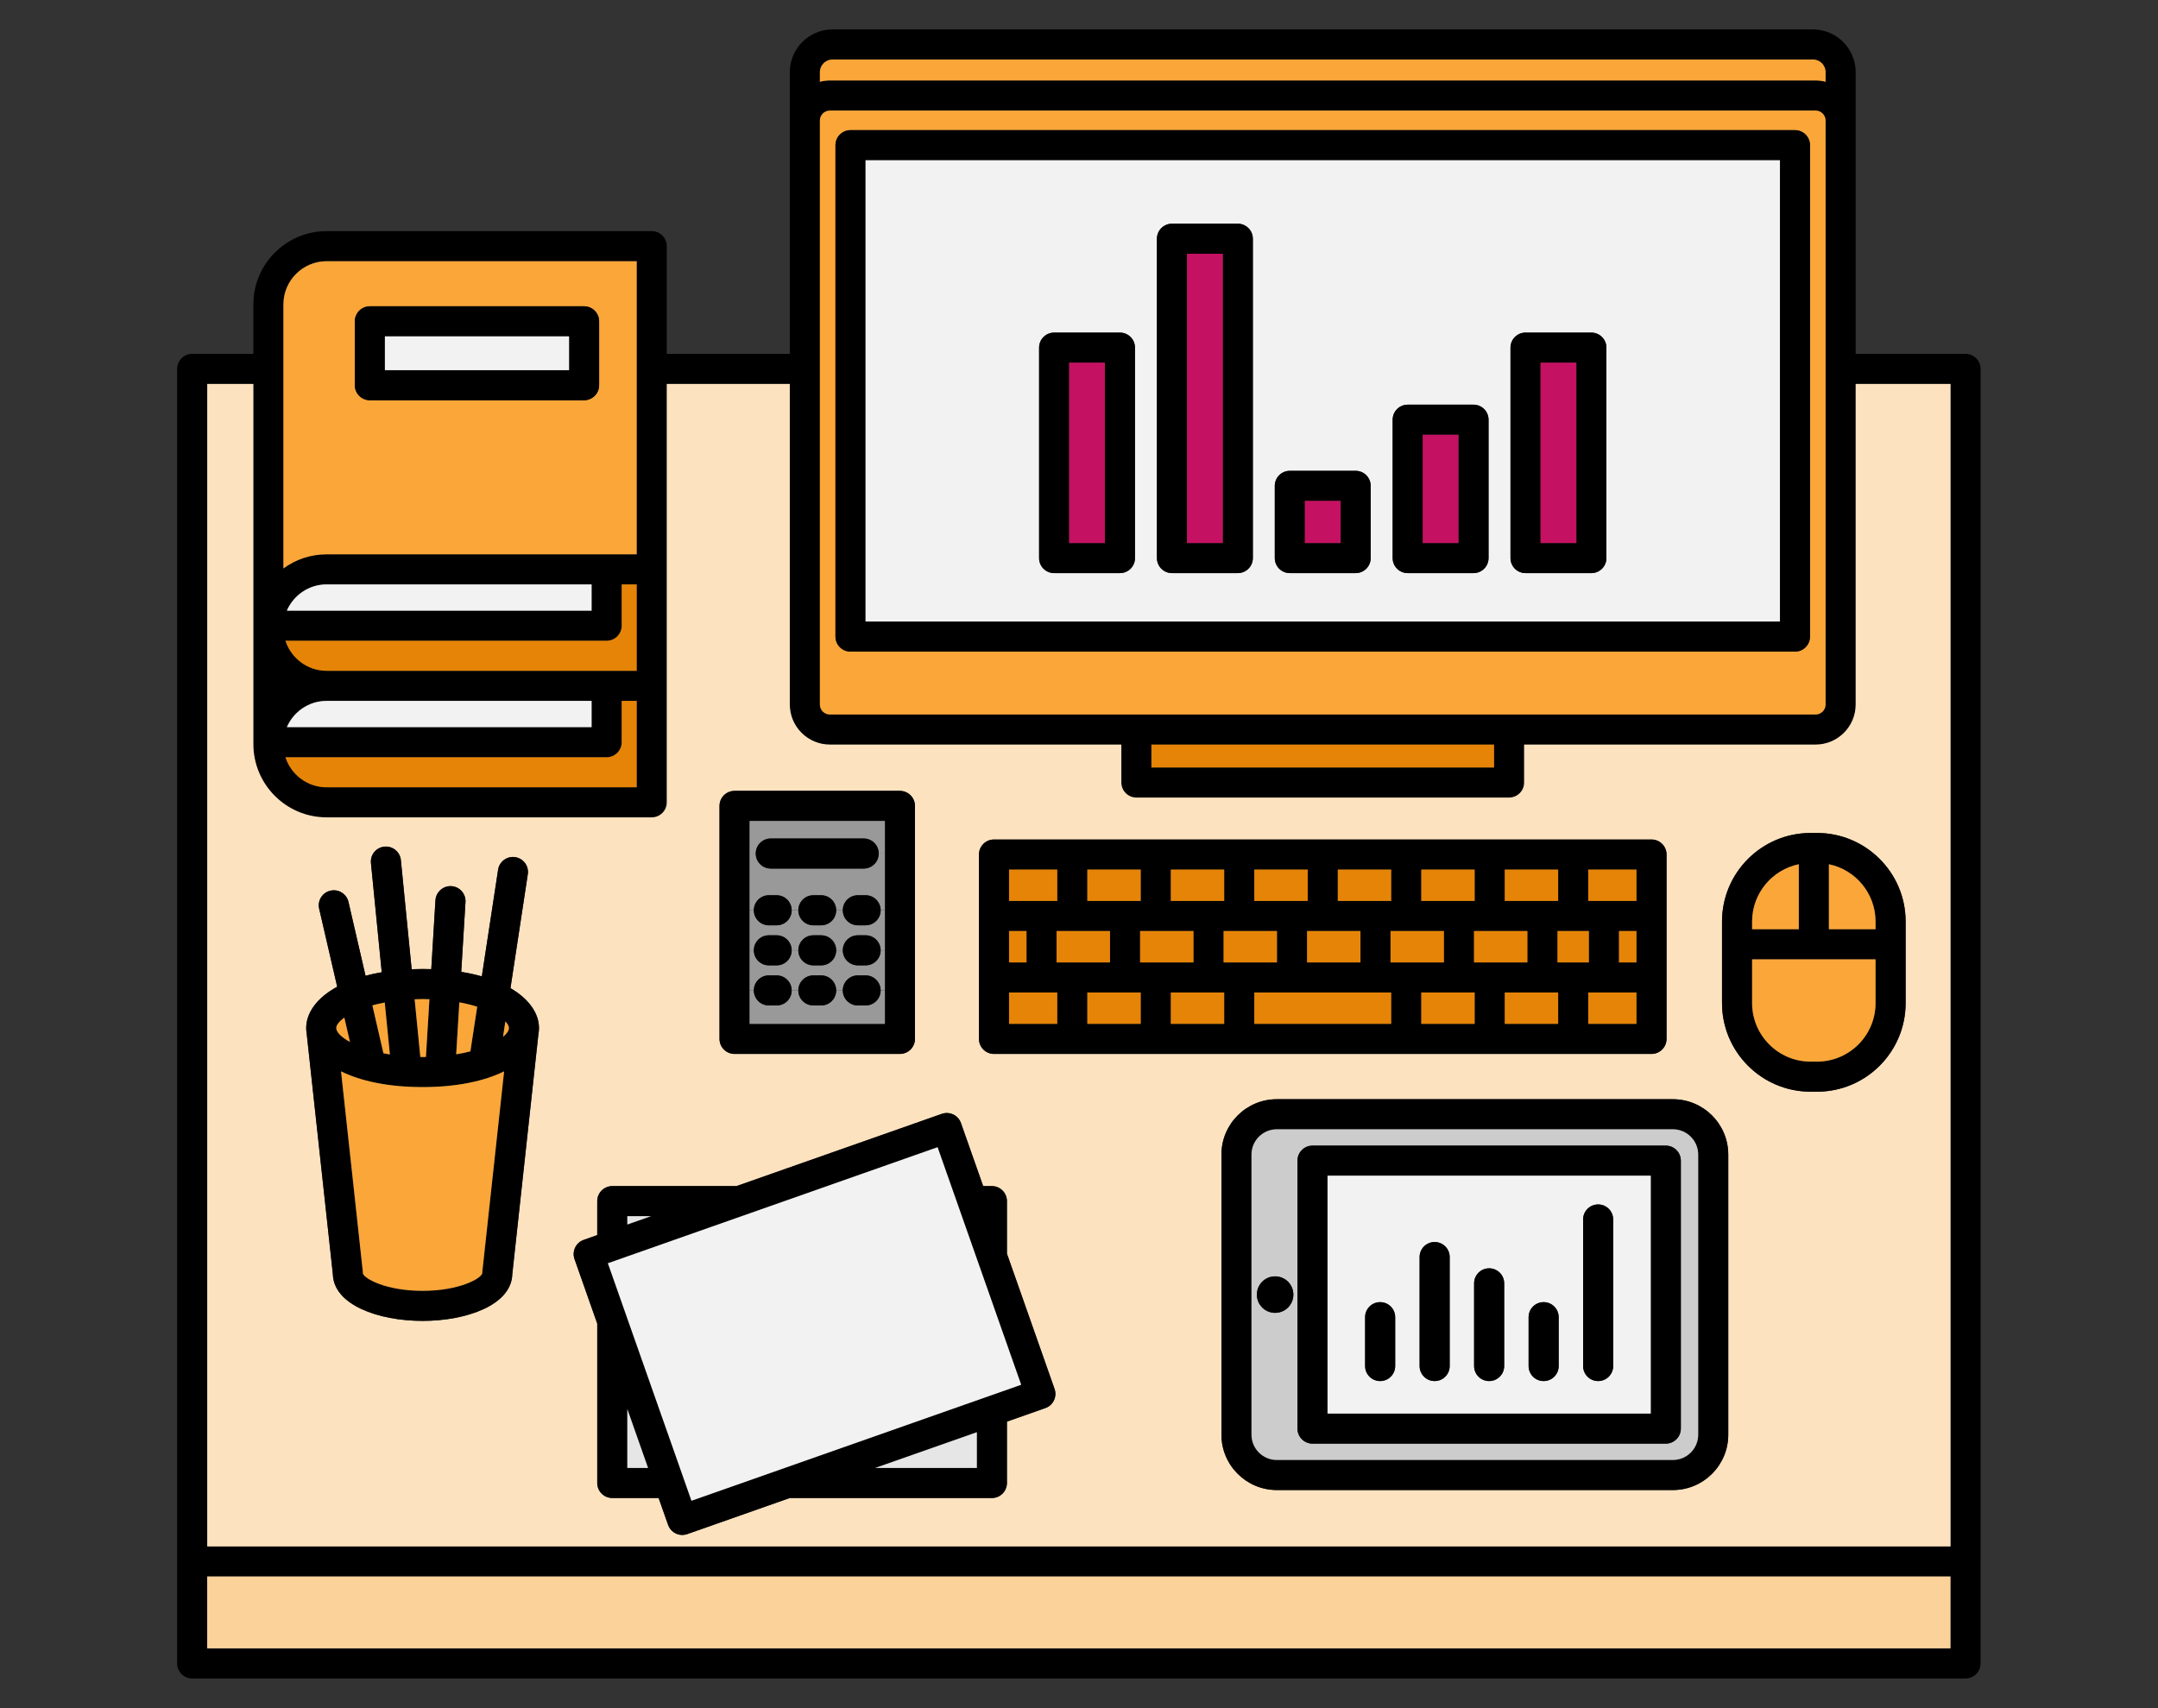 <?xml version="1.0" encoding="UTF-8"?>
<svg clip-rule="evenodd" fill-rule="evenodd" stroke-linejoin="round" stroke-miterlimit="1.414" version="1.1" viewBox="0 0 240 190" xmlns="http://www.w3.org/2000/svg" xmlns:cc="http://creativecommons.org/ns#" xmlns:dc="http://purl.org/dc/elements/1.1/" xmlns:rdf="http://www.w3.org/1999/02/22-rdf-syntax-ns#">
<rect x="0" y="0" width="240" height="190" fill="#333333" stroke="none"/>
<clipPath>
<path d="M0 0h240v190H0z"/>
</clipPath>
<g transform="matrix(.418 0 0 .418 19.594 -5.406)">
<path d="m480.09 111.1v317.34s-0.01 0.01-0.01 0.02v27.12c0 2.21-1.79 4-4 4h-471.83c-2.21 0-4-1.79-4-4v-27.14c0-0.03 0.01-0.05 0.01-0.08v-317.26c0-2.21 1.79-4 4-4h16.27v-13.16c0-10.76 8.74-19.5 19.5-19.5h86.5c2.2 0 4 1.79 4 4v28.66h32.73v-74.96c0-6.27 5.11-11.38 11.38-11.38h260.83c6.28 0 11.38 5.11 11.38 11.38v74.96h29.24c2.2 0 4 1.79 4 4zm-8 313.34v-309.34h-25.24v85.31c0 5.88-4.79 10.66-10.67 10.66h-77.54v10.1c0 2.21-1.79 4-4 4h-99.17c-2.21 0-4-1.79-4-4v-10.1h-77.54c-5.88 0-10.67-4.78-10.67-10.66v-85.31h-32.73v111.34c0 2.21-1.8 4-4 4h-86.5c-10.76 0-19.5-8.75-19.5-19.5v-95.84h-12.27v309.34zm-0.01 27.14v-19.14h-463.83v19.14zm-33.23-251.17v-155.39c0-1.47-1.2-2.67-2.67-2.67h-262.25c-1.47 0-2.67 1.2-2.67 2.67v155.39c0 1.47 1.2 2.66 2.67 2.66h262.25c1.47 0 2.67-1.19 2.67-2.66zm0-165.71v-2.56c0-1.86-1.51-3.38-3.38-3.38h-260.83c-1.86 0-3.38 1.52-3.38 3.38v2.56c0.86-0.22 1.75-0.35 2.67-0.35h262.25c0.92 0 1.81 0.13 2.67 0.35zm-88.21 182.47v-6.1h-91.17v6.1zm-228.11 5.27v-23h-4v11c0 2.21-1.8 4-4 4h-85.46c1.49 4.63 5.84 8 10.96 8zm0-31v-23h-4v11c0 2.21-1.8 4-4 4h-85.46c1.49 4.63 5.84 8 10.96 8zm0-31v-78h-82.5c-6.35 0-11.5 5.16-11.5 11.5v70.26c3.22-2.37 7.2-3.76 11.5-3.76zm-12 46v-7h-70.5c-4.75 0-8.83 2.89-10.59 7zm0-31v-7h-70.5c-4.75 0-8.83 2.89-10.59 7z"/>
<path d="m472.09 115.1v309.34h-463.83v-309.34h12.27v95.84c0 10.75 8.74 19.5 19.5 19.5h86.5c2.2 0 4-1.79 4-4v-111.34h32.73v85.31c0 5.88 4.79 10.66 10.67 10.66h77.54v10.1c0 2.21 1.79 4 4 4h99.17c2.21 0 4-1.79 4-4v-10.1h77.54c5.88 0 10.67-4.78 10.67-10.66v-85.31zm-11.95 164.77v-21.72c0-12.99-10.57-23.56-23.57-23.56h-1.71c-13 0-23.57 10.57-23.57 23.56v21.72c0 13 10.57 23.57 23.57 23.57h1.71c13 0 23.57-10.57 23.57-23.57zm-47.19 114.84v-74.54c0-8.12-6.6-14.73-14.73-14.73h-105.39c-8.12 0-14.73 6.61-14.73 14.73v74.54c0 8.12 6.61 14.73 14.73 14.73h105.39c8.13 0 14.73-6.61 14.73-14.73zm-16.42-105.32v-49.06c0-2.21-1.8-4-4-4h-174.94c-2.21 0-4 1.79-4 4v49.06c0 2.21 1.79 4 4 4h174.94c2.2 0 4-1.79 4-4zm-163 96.2c0.46-0.96 0.52-2.06 0.17-3.06l-12.67-36v-13.97c0-2.2-1.79-4-4-4h-2.32l-5.91-16.77c-0.73-2.09-3.01-3.18-5.1-2.45l-54.63 19.22h-33.04c-2.21 0-4 1.8-4 4v9.04l-3.6 1.27c-1 0.35-1.82 1.08-2.28 2.04s-0.52 2.06-0.17 3.06l6.05 17.18v42.41c0 2.21 1.79 4 4 4h12.33l2.52 7.15c0.58 1.65 2.12 2.68 3.77 2.68 0.44 0 0.89-0.07 1.33-0.23l27.27-9.6h53.78c2.21 0 4-1.79 4-4v-16.33l10.22-3.6c1-0.35 1.82-1.08 2.28-2.04zm-36.97-96.2v-62c0-2.21-1.79-4-4-4h-44c-2.21 0-4 1.79-4 4v62c0 2.21 1.79 4 4 4h44c2.21 0 4-1.79 4-4zm-100.18-1.32c0.09-0.52 0.15-1.04 0.15-1.57 0-3.83-2.58-7.69-7.59-10.62l4.61-30.3c0.34-2.18-1.16-4.22-3.35-4.56-2.19-0.33-4.22 1.17-4.55 3.36l-4.33 28.37c-1.69-0.48-3.52-0.88-5.48-1.2l1.13-18.57c0.13-2.21-1.55-4.1-3.75-4.24-2.19-0.12-4.1 1.55-4.24 3.75l-1.11 18.34c-0.76-0.02-1.53-0.04-2.31-0.04-1 0-1.96 0.03-2.91 0.06l-2.87-29.04c-0.22-2.2-2.19-3.8-4.38-3.58-2.2 0.21-3.8 2.17-3.58 4.37l2.87 29.05c-1.52 0.26-2.96 0.57-4.31 0.94l-4.54-19.65c-0.5-2.15-2.66-3.49-4.8-2.99-2.16 0.5-3.5 2.64-3 4.8l4.8 20.76c-5.46 2.97-8.25 6.99-8.25 10.99 0 0.53 0.05 1.05 0.14 1.57l6.96 63.98c0.24 8.12 12.12 12.38 23.87 12.38 11.74 0 23.63-4.26 23.86-12.38z" fill="#fde2bf"/>
<rect x="8.25" y="432.44" width="463.83" height="19.14" fill="#fcd29b"/>
<path d="m460.14 258.15v21.72c0 13-10.57 23.57-23.57 23.57h-1.71c-13 0-23.57-10.57-23.57-23.57v-21.72c0-12.99 10.57-23.56 23.57-23.56h1.71c13 0 23.57 10.57 23.57 23.56zm-8 21.72v-11.66h-32.85v11.66c0 8.59 6.99 15.57 15.57 15.57h1.71c8.59 0 15.57-6.98 15.57-15.57zm0-19.66v-2.06c0-7.5-5.34-13.79-12.42-15.24v17.3zm-20.42 0v-17.3c-7.09 1.45-12.43 7.74-12.43 15.24v2.06z"/>
<path d="m452.14 268.21v11.66c0 8.59-6.98 15.57-15.57 15.57h-1.71c-8.58 0-15.57-6.98-15.57-15.57v-11.66z" fill="#faa639"/>
<path d="m452.14 258.15v2.06h-12.42v-17.3c7.08 1.45 12.42 7.74 12.42 15.24z" fill="#faa639"/>
<path d="m438.85 45.02v155.39c0 1.47-1.2 2.66-2.67 2.66h-262.25c-1.47 0-2.67-1.19-2.67-2.66v-155.39c0-1.47 1.2-2.67 2.67-2.67h262.25c1.47 0 2.67 1.2 2.67 2.67zm-4.15 137.31v-130.76c0-2.21-1.79-4-4-4h-251.29c-2.21 0-4 1.79-4 4v130.76c0 2.21 1.79 4 4 4h251.29c2.21 0 4-1.79 4-4z" fill="#faa639"/>
<path d="m438.85 32.14v2.56c-0.86-0.22-1.75-0.35-2.67-0.35h-262.25c-0.92 0-1.81 0.13-2.67 0.35v-2.56c0-1.86 1.52-3.38 3.38-3.38h260.83c1.87 0 3.38 1.52 3.38 3.38z" fill="#faa639"/>
<path d="m434.7 51.57v130.76c0 2.21-1.79 4-4 4h-251.29c-2.21 0-4-1.79-4-4v-130.76c0-2.21 1.79-4 4-4h251.29c2.21 0 4 1.79 4 4zm-8 126.76v-122.76h-243.29v122.76z"/>
<path d="m431.72 242.91v17.3h-12.43v-2.06c0-7.5 5.34-13.79 12.43-15.24z" fill="#faa639"/>
<path d="m426.7 55.57v122.76h-243.29v-122.76zm-46.17 105.87v-56c0-2.21-1.8-4-4-4h-17.52c-2.21 0-4 1.79-4 4v56c0 2.21 1.79 4 4 4h17.52c2.2 0 4-1.79 4-4zm-31.36 0v-36.82c0-2.21-1.79-4-4-4h-17.51c-2.21 0-4 1.79-4 4v36.82c0 2.21 1.79 4 4 4h17.51c2.21 0 4-1.79 4-4zm-31.36 0v-19.22c0-2.21-1.79-4-4-4h-17.51c-2.21 0-4 1.79-4 4v19.22c0 2.21 1.79 4 4 4h17.51c2.21 0 4-1.79 4-4zm-31.35 0v-84.98c0-2.2-1.8-4-4-4h-17.52c-2.21 0-4 1.8-4 4v84.98c0 2.21 1.79 4 4 4h17.52c2.2 0 4-1.79 4-4zm-31.36 0v-56c0-2.21-1.79-4-4-4h-17.51c-2.21 0-4 1.79-4 4v56c0 2.21 1.79 4 4 4h17.51c2.21 0 4-1.79 4-4z" fill="#f2f2f2"/>
<path d="m412.95 320.17v74.54c0 8.12-6.6 14.73-14.73 14.73h-105.39c-8.12 0-14.73-6.61-14.73-14.73v-74.54c0-8.12 6.61-14.73 14.73-14.73h105.39c8.13 0 14.73 6.61 14.73 14.73zm-8 74.54v-74.54c0-3.71-3.02-6.73-6.73-6.73h-105.39c-3.71 0-6.73 3.02-6.73 6.73v74.54c0 3.71 3.02 6.73 6.73 6.73h105.39c3.71 0 6.73-3.02 6.73-6.73z"/>
<path d="m404.95 320.17v74.54c0 3.71-3.02 6.73-6.73 6.73h-105.39c-3.71 0-6.73-3.02-6.73-6.73v-74.54c0-3.71 3.02-6.73 6.73-6.73h105.39c3.71 0 6.73 3.02 6.73 6.73zm-4.62 72.92v-71.3c0-2.21-1.79-4-4-4h-94c-2.21 0-4 1.79-4 4v71.3c0 2.2 1.79 4 4 4h94c2.21 0 4-1.8 4-4zm-103.09-35.65c0-2.69-2.17-4.86-4.86-4.86-2.68 0-4.85 2.17-4.85 4.86 0 2.68 2.17 4.85 4.85 4.85 2.69 0 4.86-2.17 4.86-4.85z" fill="#ccc"/>
<path d="m400.33 321.79v71.3c0 2.2-1.79 4-4 4h-94c-2.21 0-4-1.8-4-4v-71.3c0-2.21 1.79-4 4-4h94c2.21 0 4 1.79 4 4zm-8 67.3v-63.3h-86v63.3z"/>
<path d="m396.53 240.33v49.06c0 2.21-1.8 4-4 4h-174.94c-2.21 0-4-1.79-4-4v-49.06c0-2.21 1.79-4 4-4h174.94c2.2 0 4 1.79 4 4zm-8 45.06v-8.35h-12.84v8.35zm0-16.35v-8.36h-4.66v8.36zm0-16.36v-8.35h-12.84v8.35zm-12.66 16.36v-8.36h-8.36v8.36zm-8.18 16.35v-8.35h-14.21v8.35zm0-32.71v-8.35h-14.21v8.35zm-8.18 16.36v-8.36h-14.21v8.36zm-14.03 16.35v-8.35h-14.21v8.35zm0-32.71v-8.35h-14.21v8.35zm-8.18 16.36v-8.36h-14.21v8.36zm-14.03 16.35v-8.35h-36.43v8.35zm0-32.71v-8.35h-14.21v8.35zm-8.18 16.36v-8.36h-14.21v8.36zm-14.03-16.36v-8.35h-14.22v8.35zm-8.18 16.36v-8.36h-14.21v8.36zm-14.04 16.35v-8.35h-14.21v8.35zm0-32.71v-8.35h-14.21v8.35zm-8.17 16.36v-8.36h-14.21v8.36zm-14.04 16.35v-8.35h-14.21v8.35zm0-32.71v-8.35h-14.21v8.35zm-8.17 16.36v-8.36h-14.22v8.36zm-14.04 16.35v-8.35h-12.83v8.35zm0-32.71v-8.35h-12.83v8.35zm-8.18 16.36v-8.36h-4.65v8.36z"/>
<path d="m392.33 325.79v63.3h-86v-63.3zm-10 50.65v-39c0-2.21-1.79-4-4-4s-4 1.79-4 4v39c0 2.21 1.79 4 4 4s4-1.79 4-4zm-14.5 0v-13c0-2.21-1.79-4-4-4s-4 1.79-4 4v13c0 2.21 1.79 4 4 4s4-1.79 4-4zm-14.5 0v-22c0-2.21-1.79-4-4-4s-4 1.79-4 4v22c0 2.21 1.79 4 4 4s4-1.79 4-4zm-14.5 0v-29c0-2.21-1.79-4-4-4s-4 1.79-4 4v29c0 2.21 1.79 4 4 4s4-1.79 4-4zm-14.5 0v-13c0-2.21-1.79-4-4-4s-4 1.79-4 4v13c0 2.21 1.79 4 4 4s4-1.79 4-4z" fill="#f2f2f2"/>
<rect x="375.69" y="277.04" width="12.84" height="8.35" fill="#e58406"/>
<rect x="383.87" y="260.68" width="4.66" height="8.36" fill="#e58406"/>
<rect x="375.69" y="244.33" width="12.84" height="8.35" fill="#e58406"/>
<path d="m382.33 337.44v39c0 2.21-1.79 4-4 4s-4-1.79-4-4v-39c0-2.21 1.79-4 4-4s4 1.79 4 4z"/>
<path d="m380.53 105.44v56c0 2.21-1.8 4-4 4h-17.52c-2.21 0-4-1.79-4-4v-56c0-2.21 1.79-4 4-4h17.52c2.2 0 4 1.79 4 4zm-8 52v-48h-9.52v48z"/>
<rect x="367.51" y="260.68" width="8.36" height="8.36" fill="#e58406"/>
<rect x="363.01" y="109.44" width="9.52" height="48" fill="#c51162"/>
<path d="m367.83 363.44v13c0 2.21-1.79 4-4 4s-4-1.79-4-4v-13c0-2.21 1.79-4 4-4s4 1.79 4 4z"/>
<rect x="353.48" y="277.04" width="14.21" height="8.35" fill="#e58406"/>
<rect x="353.48" y="244.33" width="14.21" height="8.35" fill="#e58406"/>
<rect x="345.3" y="260.68" width="14.21" height="8.36" fill="#e58406"/>
<path d="m353.33 354.44v22c0 2.21-1.79 4-4 4s-4-1.79-4-4v-22c0-2.21 1.79-4 4-4s4 1.79 4 4z"/>
<rect x="259.47" y="211.07" width="91.17" height="6.1" fill="#e58406"/>
<path d="m349.17 124.62v36.82c0 2.21-1.79 4-4 4h-17.51c-2.21 0-4-1.79-4-4v-36.82c0-2.21 1.79-4 4-4h17.51c2.21 0 4 1.79 4 4zm-8 32.82v-28.82h-9.51v28.82z"/>
<rect x="331.27" y="277.04" width="14.21" height="8.35" fill="#e58406"/>
<rect x="331.27" y="244.33" width="14.21" height="8.35" fill="#e58406"/>
<rect x="331.66" y="128.62" width="9.51" height="28.82" fill="#c51162"/>
<path d="m338.83 347.44v29c0 2.21-1.79 4-4 4s-4-1.79-4-4v-29c0-2.21 1.79-4 4-4s4 1.79 4 4z"/>
<rect x="323.09" y="260.68" width="14.21" height="8.36" fill="#e58406"/>
<path d="m324.33 363.44v13c0 2.21-1.79 4-4 4s-4-1.79-4-4v-13c0-2.21 1.79-4 4-4s4 1.79 4 4z"/>
<rect x="286.84" y="277.04" width="36.43" height="8.35" fill="#e58406"/>
<rect x="309.06" y="244.33" width="14.21" height="8.35" fill="#e58406"/>
<path d="m317.81 142.22v19.22c0 2.21-1.79 4-4 4h-17.51c-2.21 0-4-1.79-4-4v-19.22c0-2.21 1.79-4 4-4h17.51c2.21 0 4 1.79 4 4zm-8 15.22v-11.22h-9.51v11.22z"/>
<rect x="300.88" y="260.68" width="14.21" height="8.36" fill="#e58406"/>
<rect x="300.3" y="146.22" width="9.51" height="11.22" fill="#c51162"/>
<rect x="286.84" y="244.33" width="14.22" height="8.35" fill="#e58406"/>
<path d="m292.38 352.58c2.69 0 4.86 2.17 4.86 4.86 0 2.68-2.17 4.85-4.86 4.85-2.68 0-4.85-2.17-4.85-4.85 0-2.69 2.17-4.86 4.85-4.86z"/>
<rect x="278.67" y="260.68" width="14.21" height="8.36" fill="#e58406"/>
<path d="m286.46 76.46v84.98c0 2.21-1.8 4-4 4h-17.52c-2.21 0-4-1.79-4-4v-84.98c0-2.2 1.79-4 4-4h17.52c2.2 0 4 1.8 4 4zm-8 80.98v-76.98h-9.52v76.98z"/>
<rect x="264.63" y="277.04" width="14.21" height="8.35" fill="#e58406"/>
<rect x="264.63" y="244.33" width="14.21" height="8.35" fill="#e58406"/>
<rect x="268.94" y="80.46" width="9.52" height="76.98" fill="#c51162"/>
<rect x="256.46" y="260.68" width="14.21" height="8.36" fill="#e58406"/>
<rect x="242.42" y="277.04" width="14.21" height="8.35" fill="#e58406"/>
<rect x="242.42" y="244.33" width="14.21" height="8.35" fill="#e58406"/>
<path d="m255.1 105.44v56c0 2.21-1.79 4-4 4h-17.51c-2.21 0-4-1.79-4-4v-56c0-2.21 1.79-4 4-4h17.51c2.21 0 4 1.79 4 4zm-8 52v-48h-9.51v48z"/>
<rect x="234.24" y="260.68" width="14.22" height="8.36" fill="#e58406"/>
<rect x="237.59" y="109.44" width="9.51" height="48" fill="#c51162"/>
<rect x="221.59" y="277.04" width="12.83" height="8.35" fill="#e58406"/>
<rect x="221.59" y="244.33" width="12.83" height="8.35" fill="#e58406"/>
<path d="m233.7 382.53c0.35 1 0.29 2.1-0.17 3.06s-1.28 1.69-2.28 2.04l-10.22 3.6v16.33c0 2.21-1.79 4-4 4h-53.78l-27.27 9.6c-0.44 0.16-0.89 0.23-1.33 0.23-1.65 0-3.19-1.03-3.77-2.68l-2.52-7.15h-12.33c-2.21 0-4-1.79-4-4v-42.41l-6.05-17.18c-0.35-1-0.29-2.1 0.17-3.06s1.28-1.69 2.28-2.04l3.6-1.27v-9.04c0-2.2 1.79-4 4-4h33.04l54.63-19.22c2.09-0.73 4.37 0.36 5.1 2.45l5.91 16.77h2.32c2.21 0 4 1.8 4 4v13.97zm-8.88-1.11-22.24-63.21-87.72 30.88 22.24 63.2zm-11.79 22.14v-9.51l-27.05 9.51zm-93-64.78 6.31-2.22h-6.31zm5.52 64.78-5.52-15.68v15.68z"/>
<rect x="221.59" y="260.68" width="4.65" height="8.36" fill="#e58406"/>
<polygon points="137.1 412.29 114.86 349.09 202.58 318.21 224.82 381.42" fill="#f2f2f2"/>
<polygon points="213.03 403.56 185.98 403.56 213.03 394.05" fill="#e6e6e6"/>
<path d="m196.56 227.39v62c0 2.21-1.79 4-4 4h-44c-2.21 0-4-1.79-4-4v-62c0-2.21 1.79-4 4-4h44c2.21 0 4 1.79 4 4zm-8 58v-54h-36v54z"/>
<path d="m188.56 276.49v8.9h-36v-8.9h1.13c0 2.21 1.79 4 4 4h2.07c2.21 0 4-1.79 4-4h1.77c0 2.21 1.79 4 4 4h2.07c2.21 0 4-1.79 4-4h1.76c0 2.21 1.79 4 4 4h2.07c2.21 0 4-1.79 4-4z" fill="#999"/>
<path d="m188.56 265.82v10.67h-1.13c0-2.21-1.79-4-4-4h-2.07c-2.21 0-4 1.79-4 4h-1.76c0-2.21-1.79-4-4-4h-2.07c-2.21 0-4 1.79-4 4h-1.77c0-2.21-1.79-4-4-4h-2.07c-2.21 0-4 1.79-4 4h-1.13v-10.67h1.13c0 2.21 1.79 4 4 4h2.07c2.21 0 4-1.79 4-4h1.77c0 2.21 1.79 4 4 4h2.07c2.21 0 4-1.79 4-4h1.76c0 2.21 1.79 4 4 4h2.07c2.21 0 4-1.79 4-4z" fill="#999"/>
<path d="m188.56 255.16v10.66h-1.13c0-2.21-1.79-4-4-4h-2.07c-2.21 0-4 1.79-4 4h-1.76c0-2.21-1.79-4-4-4h-2.07c-2.21 0-4 1.79-4 4h-1.77c0-2.21-1.79-4-4-4h-2.07c-2.21 0-4 1.79-4 4h-1.13v-10.66h1.13c0 2.21 1.79 4 4 4h2.07c2.21 0 4-1.79 4-4h1.77c0 2.21 1.79 4 4 4h2.07c2.21 0 4-1.79 4-4h1.76c0 2.21 1.79 4 4 4h2.07c2.21 0 4-1.79 4-4z" fill="#999"/>
<path d="m188.56 240.06v15.1h-1.13c0-2.21-1.79-4-4-4h-2.07c-2.21 0-4 1.79-4 4h-1.76c0-2.21-1.79-4-4-4h-2.07c-2.21 0-4 1.79-4 4h-1.77c0-2.21-1.79-4-4-4h-2.07c-2.21 0-4 1.79-4 4h-1.13v-15.1h1.64c0 2.21 1.79 4 4 4h24.72c2.21 0 4-1.79 4-4z" fill="#999"/>
<path d="m188.56 231.39v8.67h-1.64c0-2.21-1.79-4-4-4h-24.72c-2.21 0-4 1.79-4 4h-1.64v-8.67z" fill="#999"/>
<path d="m183.43 251.16c2.21 0 4 1.79 4 4s-1.79 4-4 4h-2.07c-2.21 0-4-1.79-4-4s1.79-4 4-4z"/>
<path d="m183.43 261.82c2.21 0 4 1.79 4 4s-1.79 4-4 4h-2.07c-2.21 0-4-1.79-4-4s1.79-4 4-4z"/>
<path d="m183.43 272.49c2.21 0 4 1.79 4 4s-1.79 4-4 4h-2.07c-2.21 0-4-1.79-4-4s1.79-4 4-4z"/>
<path d="m182.92 236.06c2.21 0 4 1.79 4 4s-1.79 4-4 4h-24.72c-2.21 0-4-1.79-4-4s1.79-4 4-4z"/>
<path d="m171.6 251.16c2.21 0 4 1.79 4 4s-1.79 4-4 4h-2.07c-2.21 0-4-1.79-4-4s1.79-4 4-4z"/>
<path d="m171.6 261.82c2.21 0 4 1.79 4 4s-1.79 4-4 4h-2.07c-2.21 0-4-1.79-4-4s1.79-4 4-4z"/>
<path d="m171.6 272.49c2.21 0 4 1.79 4 4s-1.79 4-4 4h-2.07c-2.21 0-4-1.79-4-4s1.79-4 4-4z"/>
<path d="m159.76 251.16c2.21 0 4 1.79 4 4s-1.79 4-4 4h-2.07c-2.21 0-4-1.79-4-4s1.79-4 4-4z"/>
<path d="m159.76 261.82c2.21 0 4 1.79 4 4s-1.79 4-4 4h-2.07c-2.21 0-4-1.79-4-4s1.79-4 4-4z"/>
<path d="m159.76 272.49c2.21 0 4 1.79 4 4s-1.79 4-4 4h-2.07c-2.21 0-4-1.79-4-4s1.79-4 4-4z"/>
<polygon points="120.03 338.78 120.03 336.56 126.34 336.56" fill="#e6e6e6"/>
<polygon points="125.55 403.56 120.03 403.56 120.03 387.88" fill="#e6e6e6"/>
<path d="m122.53 199.44v23h-82.5c-5.12 0-9.47-3.37-10.96-8h85.46c2.2 0 4-1.79 4-4v-11z" fill="#e58406"/>
<path d="m122.53 168.44v23h-82.5c-5.12 0-9.47-3.37-10.96-8h85.46c2.2 0 4-1.79 4-4v-11z" fill="#e58406"/>
<path d="m122.53 82.44v78h-82.5c-4.3 0-8.28 1.39-11.5 3.76v-70.26c0-6.34 5.15-11.5 11.5-11.5zm-10 33v-17c0-2.21-1.8-4-4-4h-57c-2.21 0-4 1.79-4 4v17c0 2.21 1.79 4 4 4h57c2.2 0 4-1.79 4-4z" fill="#faa639"/>
<path d="m112.53 98.44v17c0 2.21-1.8 4-4 4h-57c-2.21 0-4-1.79-4-4v-17c0-2.21 1.79-4 4-4h57c2.2 0 4 1.79 4 4zm-8 13v-9h-49v9z"/>
<path d="m110.53 199.44v7h-81.09c1.76-4.11 5.84-7 10.59-7z" fill="#f2f2f2"/>
<path d="m110.53 168.44v7h-81.09c1.76-4.11 5.84-7 10.59-7z" fill="#f2f2f2"/>
<rect x="55.53" y="102.44" width="49" height="9" fill="#f2f2f2"/>
<path d="m96.53 286.5c0 0.53-0.06 1.05-0.15 1.57l-6.96 63.98c-0.23 8.12-12.12 12.38-23.86 12.38-11.75 0-23.63-4.26-23.87-12.38l-6.96-63.98c-0.09-0.52-0.14-1.04-0.14-1.57 0-4 2.79-8.02 8.25-10.99l-4.8-20.76c-0.5-2.16 0.84-4.3 3-4.8 2.14-0.5 4.3 0.84 4.8 2.99l4.54 19.65c1.35-0.37 2.79-0.68 4.31-0.94l-2.87-29.05c-0.22-2.2 1.38-4.16 3.58-4.37 2.19-0.22 4.16 1.38 4.38 3.58l2.87 29.04c0.95-0.03 1.91-0.06 2.91-0.06 0.78 0 1.55 0.02 2.31 0.04l1.11-18.34c0.14-2.2 2.05-3.87 4.24-3.75 2.2 0.14 3.88 2.03 3.75 4.24l-1.13 18.57c1.96 0.32 3.79 0.72 5.48 1.2l4.33-28.37c0.33-2.19 2.36-3.69 4.55-3.36 2.19 0.34 3.69 2.38 3.35 4.56l-4.61 30.3c5.01 2.93 7.59 6.79 7.59 10.62zm-8 0c0-0.52-0.33-1.12-0.95-1.76l-0.62 4.1c1.03-0.85 1.57-1.66 1.57-2.34zm-7.08 64.86 5.8-53.33c-5.15 2.53-12.41 4.18-21.69 4.18-9.29 0-16.55-1.65-21.7-4.18l5.8 53.33c0.02 0.15 0.02 0.29 0.02 0.44 0.32 1.36 6.1 4.63 15.88 4.63 9.77 0 15.55-3.27 15.87-4.66 0-0.15 0.01-0.26 0.02-0.41zm-3.17-58.66 1.81-11.87c-1.42-0.45-3-0.85-4.75-1.18l-0.84 13.84c1.35-0.22 2.61-0.49 3.78-0.79zm-11.83 1.49 0.93-15.36c-0.6-0.02-1.2-0.04-1.82-0.04-0.73 0-1.42 0.02-2.12 0.05l1.52 15.36c0.2 0 0.39 0.01 0.6 0.01 0.3 0 0.59-0.01 0.89-0.02zm-9.59-0.66-1.37-13.82c-1.17 0.22-2.27 0.48-3.29 0.76l2.94 12.75c0.56 0.12 1.13 0.22 1.72 0.31zm-10.62-3.32-1.5-6.48c-1.4 1-2.15 1.98-2.15 2.77 0 1.04 1.28 2.41 3.65 3.71z"/>
<path d="m87.58 284.74c0.62 0.64 0.95 1.24 0.95 1.76 0 0.68-0.54 1.49-1.57 2.34z" fill="#faa639"/>
<path d="m87.25 298.03-5.8 53.33c-0.01 0.15-0.02 0.26-0.02 0.41-0.32 1.39-6.1 4.66-15.87 4.66-9.78 0-15.56-3.27-15.88-4.63 0-0.15 0-0.29-0.02-0.44l-5.8-53.33c5.15 2.53 12.41 4.18 21.7 4.18 9.28 0 16.54-1.65 21.69-4.18z" fill="#faa639"/>
<path d="m80.09 280.83-1.81 11.87c-1.17 0.3-2.43 0.57-3.78 0.79l0.84-13.84c1.75 0.33 3.33 0.73 4.75 1.18z" fill="#faa639"/>
<path d="m67.38 278.83-0.93 15.36c-0.3 0.01-0.59 0.02-0.89 0.02-0.21 0-0.4-0.01-0.6-0.01l-1.52-15.36c0.7-0.03 1.39-0.05 2.12-0.05 0.62 0 1.22 0.02 1.82 0.04z" fill="#faa639"/>
<path d="m55.49 279.71 1.37 13.82c-0.59-0.09-1.16-0.19-1.72-0.31l-2.94-12.75c1.02-0.28 2.12-0.54 3.29-0.76z" fill="#faa639"/>
<path d="m44.74 283.73 1.5 6.48c-2.37-1.3-3.65-2.67-3.65-3.71 0-0.79 0.75-1.77 2.15-2.77z" fill="#faa639"/>
</g>
</svg>
